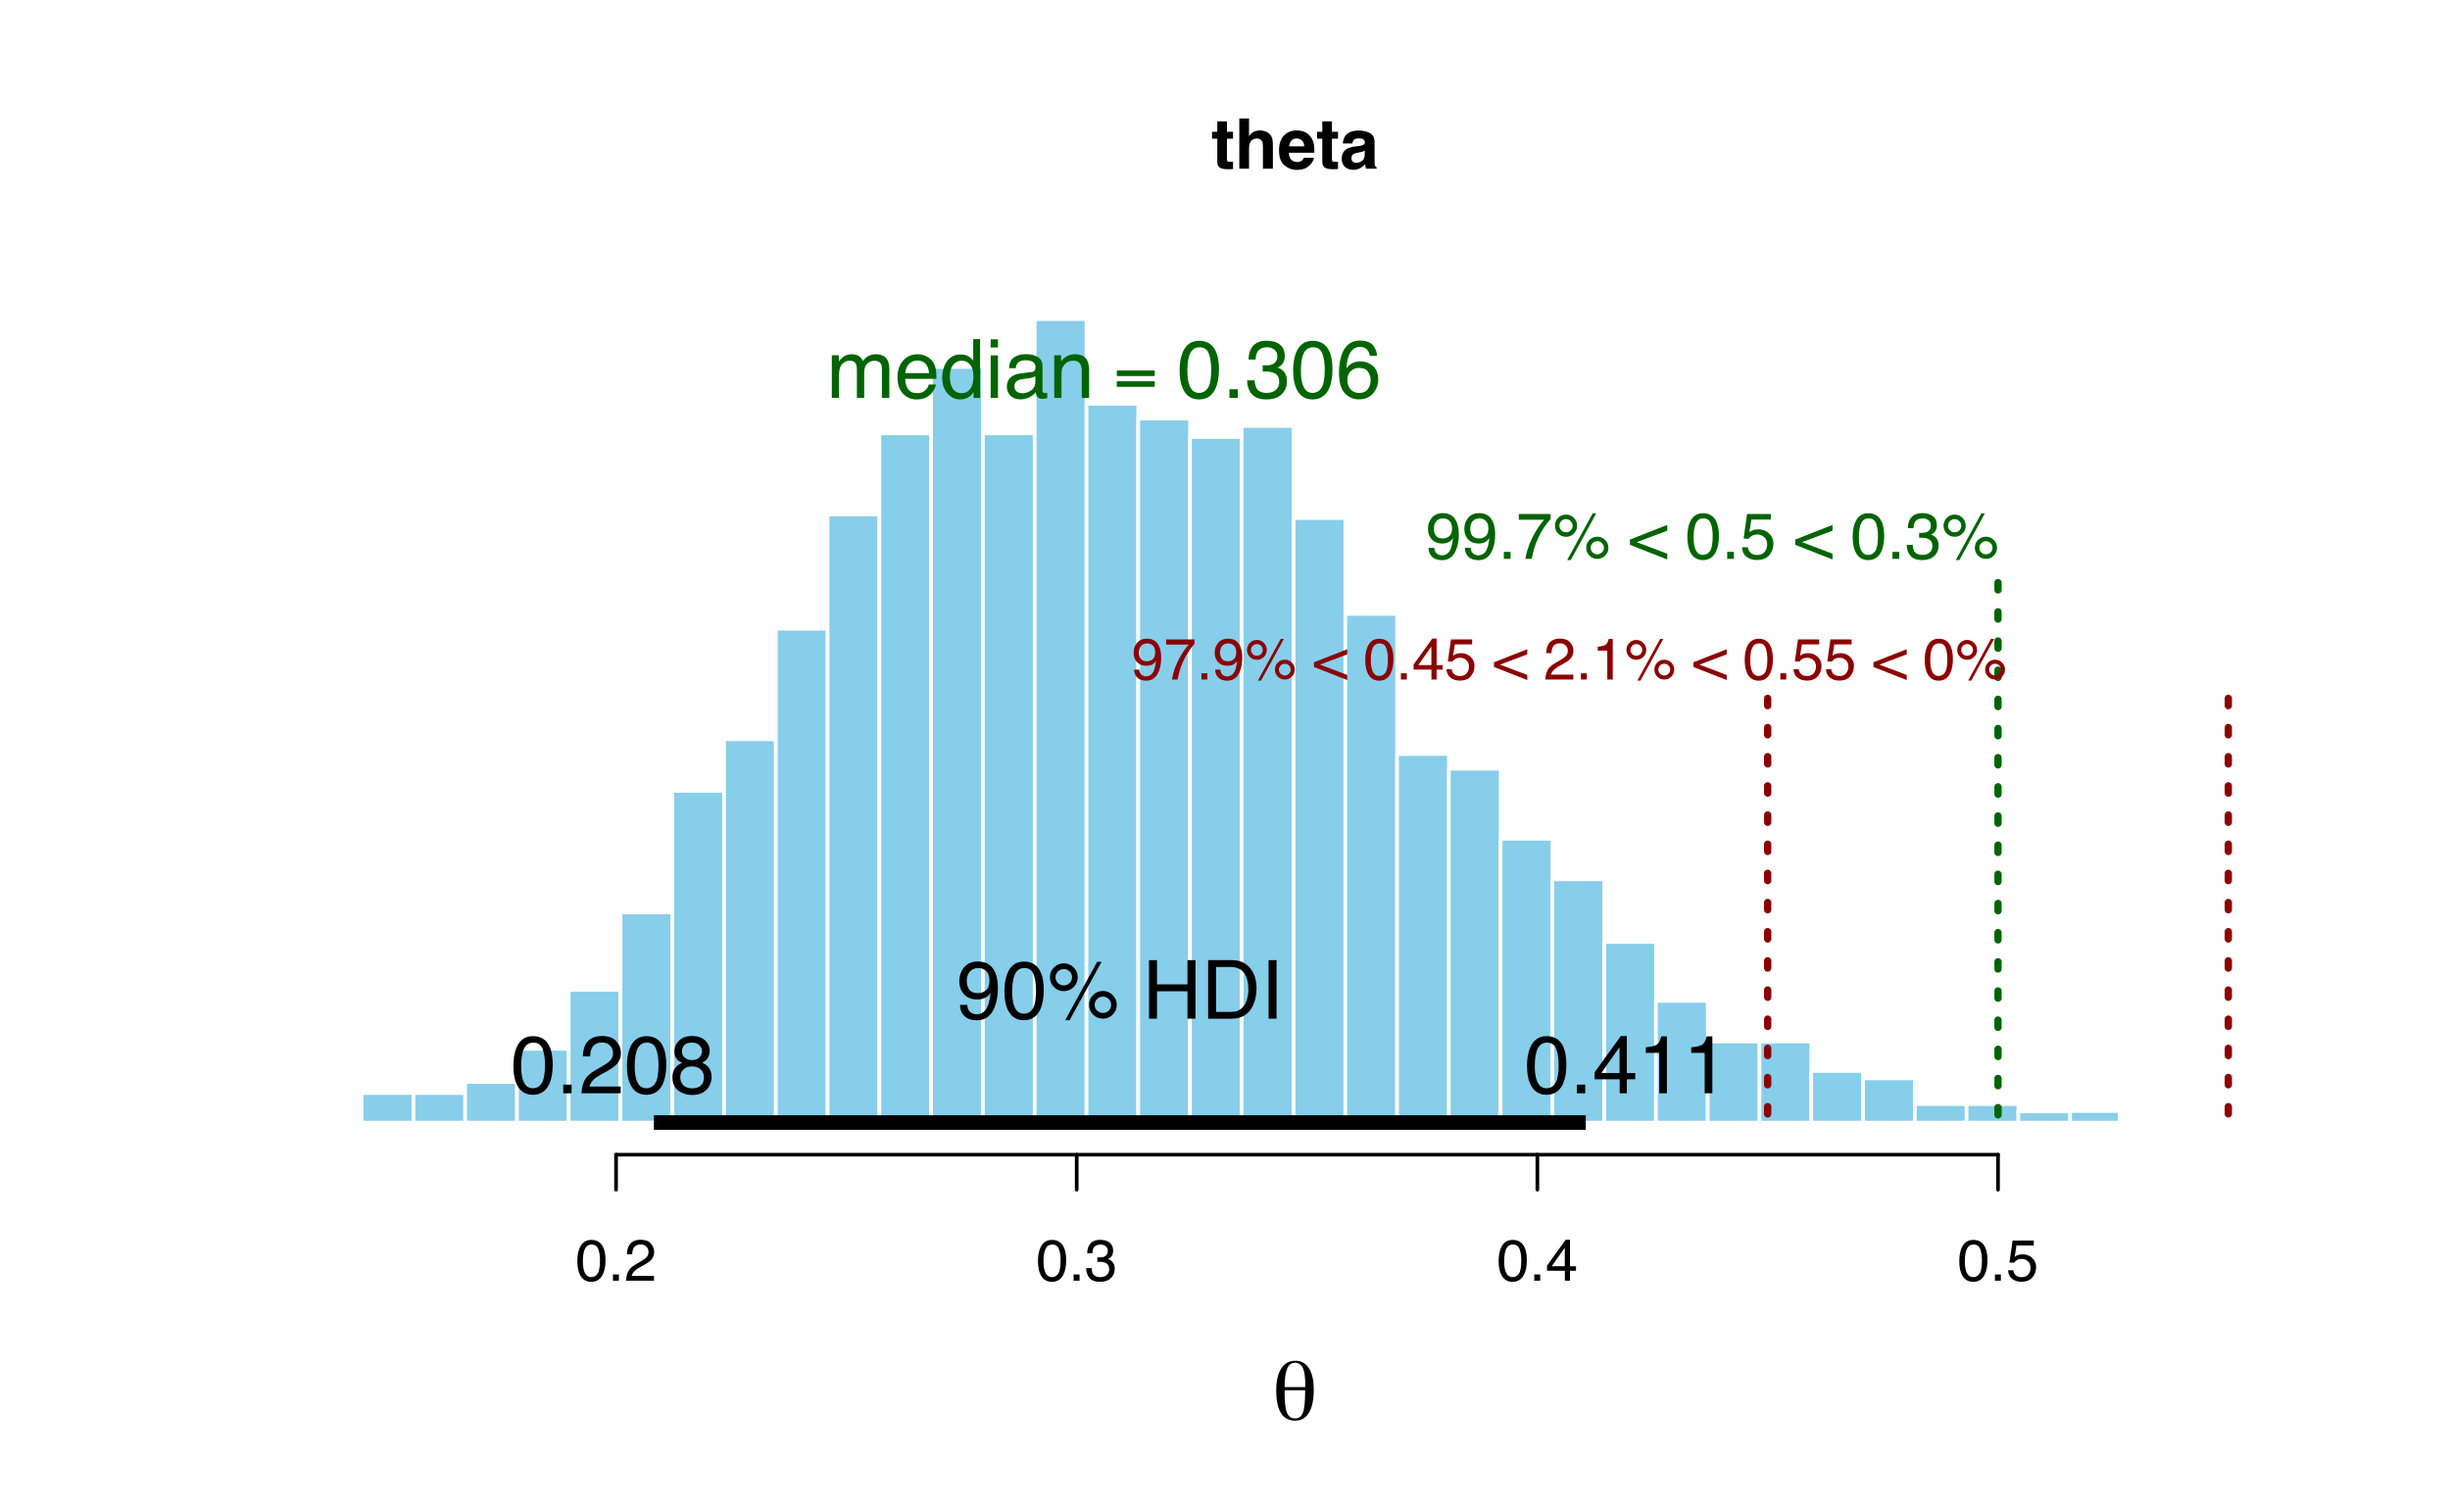 <?xml version="1.0" encoding="UTF-8"?>
<svg xmlns="http://www.w3.org/2000/svg" xmlns:xlink="http://www.w3.org/1999/xlink" width="504pt" height="311pt" viewBox="0 0 504 311" version="1.1">
<defs>
<g>
<symbol overflow="visible" id="glyph0-0">
<path style="stroke:none;" d="M 1.078 0 L 1.078 -10.375 L 9.438 -10.375 L 9.438 0 Z M 8.141 -1.297 L 8.141 -9.078 L 2.375 -9.078 L 2.375 -1.297 Z M 8.141 -1.297 "/>
</symbol>
<symbol overflow="visible" id="glyph0-1">
<path style="stroke:none;" d="M 0.141 -6.172 L 0.141 -7.594 L 1.219 -7.594 L 1.219 -9.734 L 3.203 -9.734 L 3.203 -7.594 L 4.453 -7.594 L 4.453 -6.172 L 3.203 -6.172 L 3.203 -2.125 C 3.203 -1.801 3.238 -1.598 3.312 -1.516 C 3.395 -1.441 3.641 -1.406 4.047 -1.406 C 4.109 -1.406 4.172 -1.406 4.234 -1.406 C 4.305 -1.414 4.379 -1.422 4.453 -1.422 L 4.453 0.078 L 3.5 0.109 C 2.551 0.141 1.898 -0.023 1.547 -0.391 C 1.328 -0.617 1.219 -0.973 1.219 -1.453 L 1.219 -6.172 Z M 0.141 -6.172 "/>
</symbol>
<symbol overflow="visible" id="glyph0-2">
<path style="stroke:none;" d="M 5.156 -7.859 C 5.633 -7.859 6.066 -7.773 6.453 -7.609 C 6.836 -7.453 7.156 -7.203 7.406 -6.859 C 7.613 -6.578 7.738 -6.285 7.781 -5.984 C 7.832 -5.68 7.859 -5.188 7.859 -4.5 L 7.859 0 L 5.812 0 L 5.812 -4.656 C 5.812 -5.07 5.742 -5.406 5.609 -5.656 C 5.422 -6.02 5.07 -6.203 4.562 -6.203 C 4.031 -6.203 3.629 -6.023 3.359 -5.672 C 3.086 -5.316 2.953 -4.812 2.953 -4.156 L 2.953 0 L 0.953 0 L 0.953 -10.328 L 2.953 -10.328 L 2.953 -6.672 C 3.242 -7.117 3.578 -7.426 3.953 -7.594 C 4.336 -7.77 4.738 -7.859 5.156 -7.859 Z M 5.156 -7.859 "/>
</symbol>
<symbol overflow="visible" id="glyph0-3">
<path style="stroke:none;" d="M 3.953 -6.219 C 3.492 -6.219 3.133 -6.07 2.875 -5.781 C 2.625 -5.488 2.469 -5.094 2.406 -4.594 L 5.516 -4.594 C 5.484 -5.125 5.32 -5.523 5.031 -5.797 C 4.738 -6.078 4.379 -6.219 3.953 -6.219 Z M 3.953 -7.875 C 4.598 -7.875 5.176 -7.754 5.688 -7.516 C 6.195 -7.273 6.617 -6.895 6.953 -6.375 C 7.254 -5.926 7.445 -5.398 7.531 -4.797 C 7.582 -4.441 7.602 -3.938 7.594 -3.281 L 2.344 -3.281 C 2.375 -2.508 2.617 -1.969 3.078 -1.656 C 3.348 -1.469 3.68 -1.375 4.078 -1.375 C 4.484 -1.375 4.816 -1.488 5.078 -1.719 C 5.223 -1.844 5.348 -2.02 5.453 -2.25 L 7.5 -2.25 C 7.445 -1.789 7.207 -1.328 6.781 -0.859 C 6.125 -0.117 5.207 0.25 4.031 0.25 C 3.051 0.25 2.188 -0.062 1.438 -0.688 C 0.695 -1.312 0.328 -2.332 0.328 -3.75 C 0.328 -5.082 0.66 -6.102 1.328 -6.812 C 2.004 -7.52 2.879 -7.875 3.953 -7.875 Z M 4.094 -7.875 Z M 4.094 -7.875 "/>
</symbol>
<symbol overflow="visible" id="glyph0-4">
<path style="stroke:none;" d="M 5.156 -3.734 C 5.031 -3.648 4.906 -3.582 4.781 -3.531 C 4.656 -3.477 4.477 -3.43 4.25 -3.391 L 3.797 -3.312 C 3.379 -3.238 3.078 -3.145 2.891 -3.031 C 2.578 -2.852 2.422 -2.57 2.422 -2.188 C 2.422 -1.844 2.516 -1.594 2.703 -1.438 C 2.898 -1.289 3.133 -1.219 3.406 -1.219 C 3.832 -1.219 4.227 -1.344 4.594 -1.594 C 4.957 -1.852 5.145 -2.316 5.156 -2.984 Z M 3.953 -4.656 C 4.316 -4.707 4.578 -4.77 4.734 -4.844 C 5.023 -4.957 5.172 -5.145 5.172 -5.406 C 5.172 -5.719 5.062 -5.93 4.844 -6.047 C 4.625 -6.172 4.305 -6.234 3.891 -6.234 C 3.41 -6.234 3.07 -6.117 2.875 -5.891 C 2.738 -5.711 2.645 -5.477 2.594 -5.188 L 0.656 -5.188 C 0.695 -5.852 0.883 -6.406 1.219 -6.844 C 1.75 -7.508 2.66 -7.844 3.953 -7.844 C 4.797 -7.844 5.539 -7.676 6.188 -7.344 C 6.844 -7.008 7.172 -6.383 7.172 -5.469 L 7.172 -1.953 C 7.172 -1.703 7.176 -1.406 7.188 -1.062 C 7.195 -0.801 7.234 -0.625 7.297 -0.531 C 7.367 -0.438 7.469 -0.359 7.594 -0.297 L 7.594 0 L 5.422 0 C 5.359 -0.156 5.312 -0.301 5.281 -0.438 C 5.258 -0.57 5.242 -0.727 5.234 -0.906 C 4.953 -0.602 4.633 -0.348 4.281 -0.141 C 3.844 0.109 3.352 0.234 2.812 0.234 C 2.113 0.234 1.539 0.035 1.094 -0.359 C 0.645 -0.754 0.422 -1.316 0.422 -2.047 C 0.422 -2.984 0.781 -3.664 1.5 -4.094 C 1.906 -4.32 2.492 -4.484 3.266 -4.578 Z M 4.047 -7.875 Z M 4.047 -7.875 "/>
</symbol>
<symbol overflow="visible" id="glyph1-0">
<path style="stroke:none;" d="M 0.891 3.188 L 0.891 -12.688 L 9.891 -12.688 L 9.891 3.188 Z M 1.906 2.188 L 8.891 2.188 L 8.891 -11.688 L 1.906 -11.688 Z M 1.906 2.188 "/>
</symbol>
<symbol overflow="visible" id="glyph1-1">
<path style="stroke:none;" d="M 2.547 -6.047 L 2.547 -5.641 C 2.547 -3.641 2.707 -2.238 3.031 -1.438 C 3.352 -0.633 3.898 -0.234 4.672 -0.234 C 5.461 -0.234 6.008 -0.625 6.312 -1.406 C 6.625 -2.188 6.781 -3.734 6.781 -6.047 Z M 6.781 -6.688 C 6.781 -6.758 6.781 -6.867 6.781 -7.016 C 6.789 -7.16 6.797 -7.266 6.797 -7.328 C 6.797 -8.836 6.629 -9.941 6.297 -10.641 C 5.961 -11.336 5.438 -11.688 4.719 -11.688 C 3.969 -11.688 3.422 -11.289 3.078 -10.5 C 2.734 -9.719 2.555 -8.445 2.547 -6.688 Z M 4.719 -12.109 C 5.945 -12.109 6.891 -11.598 7.547 -10.578 C 8.211 -9.555 8.547 -8.086 8.547 -6.172 C 8.547 -4.109 8.219 -2.523 7.562 -1.422 C 6.906 -0.328 5.961 0.219 4.734 0.219 C 3.43 0.219 2.453 -0.301 1.797 -1.344 C 1.148 -2.395 0.828 -3.957 0.828 -6.031 C 0.828 -7.945 1.172 -9.438 1.859 -10.5 C 2.547 -11.57 3.5 -12.109 4.719 -12.109 Z M 4.719 -12.109 "/>
</symbol>
<symbol overflow="visible" id="glyph2-0">
<path style="stroke:none;" d="M 0.391 0 L 0.391 -8.609 L 7.219 -8.609 L 7.219 0 Z M 6.141 -1.078 L 6.141 -7.531 L 1.469 -7.531 L 1.469 -1.078 Z M 6.141 -1.078 "/>
</symbol>
<symbol overflow="visible" id="glyph2-1">
<path style="stroke:none;" d="M 3.25 -8.391 C 4.332 -8.391 5.117 -7.941 5.609 -7.047 C 5.984 -6.359 6.172 -5.41 6.172 -4.203 C 6.172 -3.066 6 -2.125 5.656 -1.375 C 5.164 -0.301 4.359 0.234 3.234 0.234 C 2.234 0.234 1.484 -0.203 0.984 -1.078 C 0.578 -1.816 0.375 -2.801 0.375 -4.031 C 0.375 -4.977 0.5 -5.797 0.75 -6.484 C 1.207 -7.754 2.039 -8.391 3.25 -8.391 Z M 3.234 -0.734 C 3.785 -0.734 4.223 -0.973 4.547 -1.453 C 4.867 -1.941 5.031 -2.848 5.031 -4.172 C 5.031 -5.117 4.91 -5.898 4.672 -6.516 C 4.441 -7.129 3.988 -7.438 3.312 -7.438 C 2.688 -7.438 2.227 -7.145 1.938 -6.562 C 1.656 -5.977 1.516 -5.117 1.516 -3.984 C 1.516 -3.129 1.609 -2.441 1.797 -1.922 C 2.078 -1.129 2.555 -0.734 3.234 -0.734 Z M 3.234 -0.734 "/>
</symbol>
<symbol overflow="visible" id="glyph2-2">
<path style="stroke:none;" d="M 1.031 -1.281 L 2.25 -1.281 L 2.25 0 L 1.031 0 Z M 1.031 -1.281 "/>
</symbol>
<symbol overflow="visible" id="glyph2-3">
<path style="stroke:none;" d="M 0.375 0 C 0.414 -0.719 0.566 -1.344 0.828 -1.875 C 1.086 -2.414 1.594 -2.906 2.344 -3.344 L 3.469 -4 C 3.969 -4.289 4.32 -4.539 4.531 -4.75 C 4.852 -5.07 5.016 -5.441 5.016 -5.859 C 5.016 -6.348 4.863 -6.734 4.562 -7.016 C 4.27 -7.305 3.883 -7.453 3.406 -7.453 C 2.676 -7.453 2.176 -7.18 1.906 -6.641 C 1.75 -6.336 1.664 -5.93 1.656 -5.422 L 0.578 -5.422 C 0.586 -6.148 0.723 -6.742 0.984 -7.203 C 1.441 -8.016 2.25 -8.422 3.406 -8.422 C 4.363 -8.422 5.062 -8.16 5.5 -7.641 C 5.945 -7.117 6.172 -6.539 6.172 -5.906 C 6.172 -5.238 5.938 -4.664 5.469 -4.188 C 5.195 -3.906 4.707 -3.566 4 -3.172 L 3.188 -2.734 C 2.812 -2.523 2.516 -2.32 2.297 -2.125 C 1.898 -1.789 1.648 -1.414 1.547 -1 L 6.141 -1 L 6.141 0 Z M 0.375 0 "/>
</symbol>
<symbol overflow="visible" id="glyph2-4">
<path style="stroke:none;" d="M 3.125 0.234 C 2.125 0.234 1.398 -0.035 0.953 -0.578 C 0.504 -1.129 0.281 -1.797 0.281 -2.578 L 1.391 -2.578 C 1.43 -2.035 1.531 -1.641 1.688 -1.391 C 1.969 -0.953 2.461 -0.734 3.172 -0.734 C 3.734 -0.734 4.18 -0.879 4.516 -1.172 C 4.848 -1.473 5.016 -1.859 5.016 -2.328 C 5.016 -2.898 4.836 -3.301 4.484 -3.531 C 4.129 -3.77 3.641 -3.891 3.016 -3.891 C 2.941 -3.891 2.867 -3.883 2.797 -3.875 C 2.723 -3.875 2.648 -3.875 2.578 -3.875 L 2.578 -4.812 C 2.691 -4.789 2.785 -4.781 2.859 -4.781 C 2.93 -4.781 3.008 -4.781 3.094 -4.781 C 3.488 -4.781 3.812 -4.844 4.062 -4.969 C 4.508 -5.188 4.734 -5.578 4.734 -6.141 C 4.734 -6.555 4.582 -6.875 4.281 -7.094 C 3.988 -7.32 3.645 -7.438 3.25 -7.438 C 2.551 -7.438 2.066 -7.203 1.797 -6.734 C 1.648 -6.484 1.566 -6.117 1.547 -5.641 L 0.5 -5.641 C 0.5 -6.266 0.625 -6.797 0.875 -7.234 C 1.301 -8.016 2.055 -8.406 3.141 -8.406 C 3.992 -8.406 4.656 -8.211 5.125 -7.828 C 5.594 -7.453 5.828 -6.898 5.828 -6.172 C 5.828 -5.66 5.691 -5.242 5.422 -4.922 C 5.242 -4.723 5.02 -4.566 4.75 -4.453 C 5.188 -4.328 5.531 -4.094 5.781 -3.75 C 6.031 -3.406 6.156 -2.984 6.156 -2.484 C 6.156 -1.68 5.891 -1.023 5.359 -0.516 C 4.836 -0.016 4.094 0.234 3.125 0.234 Z M 3.125 0.234 "/>
</symbol>
<symbol overflow="visible" id="glyph2-5">
<path style="stroke:none;" d="M 3.969 -2.969 L 3.969 -6.781 L 1.281 -2.969 Z M 3.984 0 L 3.984 -2.047 L 0.312 -2.047 L 0.312 -3.078 L 4.156 -8.422 L 5.047 -8.422 L 5.047 -2.969 L 6.281 -2.969 L 6.281 -2.047 L 5.047 -2.047 L 5.047 0 Z M 3.984 0 "/>
</symbol>
<symbol overflow="visible" id="glyph2-6">
<path style="stroke:none;" d="M 1.484 -2.141 C 1.555 -1.535 1.836 -1.117 2.328 -0.891 C 2.578 -0.773 2.863 -0.719 3.188 -0.719 C 3.812 -0.719 4.273 -0.914 4.578 -1.312 C 4.879 -1.707 5.031 -2.148 5.031 -2.641 C 5.031 -3.223 4.848 -3.676 4.484 -4 C 4.129 -4.32 3.703 -4.484 3.203 -4.484 C 2.836 -4.484 2.523 -4.41 2.266 -4.266 C 2.004 -4.129 1.785 -3.938 1.609 -3.688 L 0.688 -3.734 L 1.328 -8.25 L 5.688 -8.25 L 5.688 -7.234 L 2.125 -7.234 L 1.766 -4.906 C 1.961 -5.051 2.148 -5.16 2.328 -5.234 C 2.641 -5.359 3 -5.422 3.406 -5.422 C 4.176 -5.422 4.828 -5.172 5.359 -4.672 C 5.898 -4.18 6.172 -3.555 6.172 -2.797 C 6.172 -2.004 5.922 -1.301 5.422 -0.688 C 4.93 -0.082 4.148 0.219 3.078 0.219 C 2.398 0.219 1.797 0.023 1.266 -0.359 C 0.742 -0.742 0.453 -1.336 0.391 -2.141 Z M 1.484 -2.141 "/>
</symbol>
<symbol overflow="visible" id="glyph2-7">
<path style="stroke:none;" d="M 1.594 -2.031 C 1.625 -1.445 1.848 -1.047 2.266 -0.828 C 2.484 -0.703 2.727 -0.641 3 -0.641 C 3.5 -0.641 3.926 -0.848 4.281 -1.266 C 4.633 -1.691 4.891 -2.547 5.047 -3.828 C 4.805 -3.461 4.516 -3.203 4.172 -3.047 C 3.828 -2.898 3.453 -2.828 3.047 -2.828 C 2.242 -2.828 1.602 -3.078 1.125 -3.578 C 0.656 -4.086 0.422 -4.738 0.422 -5.531 C 0.422 -6.289 0.656 -6.957 1.125 -7.531 C 1.594 -8.113 2.281 -8.406 3.188 -8.406 C 4.406 -8.406 5.25 -7.852 5.719 -6.75 C 5.969 -6.145 6.094 -5.391 6.094 -4.484 C 6.094 -3.453 5.941 -2.539 5.641 -1.75 C 5.129 -0.426 4.258 0.234 3.031 0.234 C 2.219 0.234 1.598 0.02 1.172 -0.406 C 0.742 -0.844 0.531 -1.383 0.531 -2.031 Z M 3.188 -3.75 C 3.613 -3.75 4 -3.883 4.344 -4.156 C 4.688 -4.438 4.859 -4.922 4.859 -5.609 C 4.859 -6.223 4.703 -6.68 4.391 -6.984 C 4.078 -7.285 3.68 -7.438 3.203 -7.438 C 2.691 -7.438 2.285 -7.266 1.984 -6.922 C 1.68 -6.578 1.531 -6.113 1.531 -5.531 C 1.531 -4.988 1.66 -4.555 1.922 -4.234 C 2.191 -3.91 2.613 -3.75 3.188 -3.75 Z M 3.188 -3.75 "/>
</symbol>
<symbol overflow="visible" id="glyph2-8">
<path style="stroke:none;" d="M 6.281 -8.25 L 6.281 -7.328 C 6.008 -7.066 5.648 -6.613 5.203 -5.969 C 4.754 -5.32 4.359 -4.625 4.016 -3.875 C 3.672 -3.133 3.41 -2.469 3.234 -1.875 C 3.129 -1.488 2.984 -0.863 2.797 0 L 1.641 0 C 1.898 -1.602 2.484 -3.195 3.391 -4.781 C 3.93 -5.707 4.492 -6.508 5.078 -7.188 L 0.438 -7.188 L 0.438 -8.25 Z M 6.281 -8.25 "/>
</symbol>
<symbol overflow="visible" id="glyph2-9">
<path style="stroke:none;" d="M 8.188 -4.078 C 8.75 -4.078 9.227 -3.879 9.625 -3.484 C 10.02 -3.086 10.219 -2.609 10.219 -2.047 C 10.219 -1.484 10.02 -1 9.625 -0.594 C 9.227 -0.195 8.75 0 8.188 0 C 7.613 0 7.129 -0.195 6.734 -0.594 C 6.336 -1 6.141 -1.484 6.141 -2.047 C 6.141 -2.609 6.336 -3.086 6.734 -3.484 C 7.129 -3.879 7.613 -4.078 8.188 -4.078 Z M 7.328 -8.359 L 7.984 -8.359 L 3.281 0.219 L 2.641 0.219 Z M 2.422 -4.891 C 2.766 -4.891 3.051 -5.004 3.281 -5.234 C 3.52 -5.473 3.641 -5.758 3.641 -6.094 C 3.641 -6.426 3.52 -6.707 3.281 -6.938 C 3.051 -7.176 2.766 -7.297 2.422 -7.297 C 2.086 -7.297 1.801 -7.176 1.562 -6.938 C 1.332 -6.707 1.219 -6.426 1.219 -6.094 C 1.219 -5.758 1.332 -5.473 1.562 -5.234 C 1.801 -5.004 2.086 -4.891 2.422 -4.891 Z M 2.422 -8.141 C 2.992 -8.141 3.477 -7.938 3.875 -7.531 C 4.27 -7.133 4.469 -6.656 4.469 -6.094 C 4.469 -5.531 4.27 -5.051 3.875 -4.656 C 3.477 -4.258 2.992 -4.062 2.422 -4.062 C 1.859 -4.062 1.379 -4.258 0.984 -4.656 C 0.586 -5.051 0.391 -5.531 0.391 -6.094 C 0.391 -6.656 0.586 -7.133 0.984 -7.531 C 1.379 -7.938 1.859 -8.141 2.422 -8.141 Z M 8.188 -0.828 C 8.508 -0.828 8.789 -0.945 9.031 -1.188 C 9.27 -1.426 9.391 -1.711 9.391 -2.047 C 9.391 -2.367 9.27 -2.648 9.031 -2.891 C 8.789 -3.129 8.508 -3.25 8.188 -3.25 C 7.844 -3.25 7.551 -3.129 7.312 -2.891 C 7.082 -2.648 6.969 -2.367 6.969 -2.047 C 6.969 -1.711 7.082 -1.426 7.312 -1.188 C 7.551 -0.945 7.844 -0.828 8.188 -0.828 Z M 8.188 -0.828 "/>
</symbol>
<symbol overflow="visible" id="glyph2-10">
<path style="stroke:none;" d=""/>
</symbol>
<symbol overflow="visible" id="glyph2-11">
<path style="stroke:none;" d="M 0.172 -3.547 L 7.016 -6.234 L 7.016 -5.188 L 1.406 -3.062 L 7.016 -0.938 L 7.016 0.109 L 0.172 -2.578 Z M 0.172 -3.547 "/>
</symbol>
<symbol overflow="visible" id="glyph2-12">
<path style="stroke:none;" d="M 1.156 -5.938 L 1.156 -6.75 C 1.914 -6.82 2.441 -6.945 2.734 -7.125 C 3.035 -7.301 3.266 -7.711 3.422 -8.359 L 4.25 -8.359 L 4.25 0 L 3.125 0 L 3.125 -5.938 Z M 1.156 -5.938 "/>
</symbol>
<symbol overflow="visible" id="glyph3-0">
<path style="stroke:none;" d="M 0.547 0 L 0.547 -12.047 L 10.109 -12.047 L 10.109 0 Z M 8.594 -1.516 L 8.594 -10.531 L 2.047 -10.531 L 2.047 -1.516 Z M 8.594 -1.516 "/>
</symbol>
<symbol overflow="visible" id="glyph3-1">
<path style="stroke:none;" d="M 1.078 -8.781 L 2.547 -8.781 L 2.547 -7.531 C 2.891 -7.969 3.207 -8.285 3.5 -8.484 C 3.977 -8.816 4.531 -8.984 5.156 -8.984 C 5.852 -8.984 6.414 -8.812 6.844 -8.469 C 7.082 -8.27 7.301 -7.977 7.5 -7.594 C 7.82 -8.062 8.203 -8.41 8.641 -8.641 C 9.086 -8.867 9.586 -8.984 10.141 -8.984 C 11.328 -8.984 12.133 -8.555 12.562 -7.703 C 12.789 -7.242 12.906 -6.625 12.906 -5.844 L 12.906 0 L 11.375 0 L 11.375 -6.109 C 11.375 -6.691 11.223 -7.094 10.922 -7.312 C 10.629 -7.531 10.273 -7.641 9.859 -7.641 C 9.273 -7.641 8.773 -7.441 8.359 -7.047 C 7.941 -6.66 7.734 -6.016 7.734 -5.109 L 7.734 0 L 6.234 0 L 6.234 -5.734 C 6.234 -6.328 6.16 -6.758 6.016 -7.031 C 5.797 -7.445 5.379 -7.656 4.766 -7.656 C 4.203 -7.656 3.691 -7.438 3.234 -7 C 2.785 -6.57 2.562 -5.789 2.562 -4.656 L 2.562 0 L 1.078 0 Z M 1.078 -8.781 "/>
</symbol>
<symbol overflow="visible" id="glyph3-2">
<path style="stroke:none;" d="M 4.734 -8.984 C 5.359 -8.984 5.961 -8.836 6.547 -8.547 C 7.141 -8.254 7.586 -7.875 7.891 -7.406 C 8.18 -6.957 8.379 -6.441 8.484 -5.859 C 8.566 -5.453 8.609 -4.805 8.609 -3.922 L 2.172 -3.922 C 2.203 -3.023 2.41 -2.305 2.797 -1.766 C 3.191 -1.234 3.805 -0.969 4.641 -0.969 C 5.41 -0.969 6.023 -1.223 6.484 -1.734 C 6.742 -2.023 6.926 -2.363 7.031 -2.75 L 8.484 -2.75 C 8.453 -2.426 8.328 -2.066 8.109 -1.672 C 7.891 -1.273 7.645 -0.953 7.375 -0.703 C 6.926 -0.266 6.375 0.031 5.719 0.188 C 5.363 0.27 4.961 0.312 4.516 0.312 C 3.422 0.312 2.492 -0.082 1.734 -0.875 C 0.973 -1.676 0.594 -2.789 0.594 -4.219 C 0.594 -5.633 0.973 -6.781 1.734 -7.656 C 2.504 -8.539 3.504 -8.984 4.734 -8.984 Z M 7.094 -5.094 C 7.031 -5.727 6.891 -6.238 6.672 -6.625 C 6.266 -7.332 5.594 -7.688 4.656 -7.688 C 3.977 -7.688 3.406 -7.441 2.938 -6.953 C 2.477 -6.461 2.238 -5.844 2.219 -5.094 Z M 4.594 -9 Z M 4.594 -9 "/>
</symbol>
<symbol overflow="visible" id="glyph3-3">
<path style="stroke:none;" d="M 2.016 -4.297 C 2.016 -3.348 2.211 -2.555 2.609 -1.922 C 3.016 -1.285 3.656 -0.969 4.531 -0.969 C 5.219 -0.969 5.781 -1.258 6.219 -1.844 C 6.656 -2.438 6.875 -3.285 6.875 -4.391 C 6.875 -5.492 6.645 -6.312 6.188 -6.844 C 5.738 -7.383 5.18 -7.656 4.516 -7.656 C 3.773 -7.656 3.172 -7.367 2.703 -6.797 C 2.242 -6.234 2.016 -5.398 2.016 -4.297 Z M 4.234 -8.938 C 4.91 -8.938 5.477 -8.797 5.938 -8.516 C 6.195 -8.348 6.492 -8.062 6.828 -7.656 L 6.828 -12.094 L 8.25 -12.094 L 8.25 0 L 6.906 0 L 6.906 -1.219 C 6.562 -0.676 6.156 -0.285 5.688 -0.047 C 5.219 0.191 4.68 0.312 4.078 0.312 C 3.098 0.312 2.25 -0.098 1.531 -0.922 C 0.812 -1.742 0.453 -2.836 0.453 -4.203 C 0.453 -5.484 0.781 -6.594 1.438 -7.531 C 2.094 -8.469 3.023 -8.938 4.234 -8.938 Z M 4.234 -8.938 "/>
</symbol>
<symbol overflow="visible" id="glyph3-4">
<path style="stroke:none;" d="M 1.078 -8.75 L 2.578 -8.75 L 2.578 0 L 1.078 0 Z M 1.078 -12.047 L 2.578 -12.047 L 2.578 -10.375 L 1.078 -10.375 Z M 1.078 -12.047 "/>
</symbol>
<symbol overflow="visible" id="glyph3-5">
<path style="stroke:none;" d="M 2.219 -2.344 C 2.219 -1.914 2.375 -1.578 2.688 -1.328 C 3 -1.078 3.367 -0.953 3.797 -0.953 C 4.305 -0.953 4.805 -1.078 5.297 -1.328 C 6.117 -1.723 6.531 -2.375 6.531 -3.281 L 6.531 -4.469 C 6.352 -4.352 6.117 -4.254 5.828 -4.172 C 5.547 -4.098 5.27 -4.047 5 -4.016 L 4.094 -3.906 C 3.562 -3.832 3.16 -3.719 2.891 -3.562 C 2.441 -3.312 2.219 -2.906 2.219 -2.344 Z M 5.797 -5.328 C 6.129 -5.367 6.352 -5.508 6.469 -5.75 C 6.531 -5.883 6.562 -6.07 6.562 -6.312 C 6.562 -6.812 6.383 -7.176 6.031 -7.406 C 5.676 -7.633 5.164 -7.75 4.5 -7.75 C 3.727 -7.75 3.18 -7.539 2.859 -7.125 C 2.672 -6.895 2.551 -6.555 2.5 -6.109 L 1.125 -6.109 C 1.156 -7.18 1.504 -7.93 2.172 -8.359 C 2.848 -8.785 3.633 -9 4.531 -9 C 5.562 -9 6.398 -8.801 7.047 -8.406 C 7.68 -8.008 8 -7.395 8 -6.562 L 8 -1.516 C 8 -1.359 8.031 -1.234 8.094 -1.141 C 8.156 -1.047 8.289 -1 8.5 -1 C 8.562 -1 8.633 -1.004 8.719 -1.016 C 8.801 -1.023 8.891 -1.035 8.984 -1.047 L 8.984 0.047 C 8.754 0.109 8.578 0.145 8.453 0.156 C 8.336 0.176 8.176 0.188 7.969 0.188 C 7.457 0.188 7.086 0.004 6.859 -0.359 C 6.734 -0.547 6.648 -0.816 6.609 -1.172 C 6.305 -0.773 5.875 -0.43 5.312 -0.141 C 4.75 0.148 4.125 0.297 3.438 0.297 C 2.625 0.297 1.957 0.051 1.438 -0.438 C 0.926 -0.938 0.672 -1.555 0.672 -2.297 C 0.672 -3.117 0.926 -3.754 1.438 -4.203 C 1.945 -4.648 2.613 -4.926 3.438 -5.031 Z M 4.562 -9 Z M 4.562 -9 "/>
</symbol>
<symbol overflow="visible" id="glyph3-6">
<path style="stroke:none;" d="M 1.078 -8.781 L 2.484 -8.781 L 2.484 -7.531 C 2.898 -8.051 3.336 -8.422 3.797 -8.641 C 4.266 -8.867 4.785 -8.984 5.359 -8.984 C 6.598 -8.984 7.438 -8.547 7.875 -7.672 C 8.125 -7.203 8.25 -6.523 8.25 -5.641 L 8.25 0 L 6.734 0 L 6.734 -5.531 C 6.734 -6.07 6.656 -6.504 6.5 -6.828 C 6.238 -7.379 5.766 -7.656 5.078 -7.656 C 4.723 -7.656 4.438 -7.617 4.219 -7.547 C 3.812 -7.422 3.457 -7.18 3.156 -6.828 C 2.906 -6.535 2.742 -6.234 2.672 -5.922 C 2.598 -5.617 2.562 -5.176 2.562 -4.594 L 2.562 0 L 1.078 0 Z M 4.547 -9 Z M 4.547 -9 "/>
</symbol>
<symbol overflow="visible" id="glyph3-7">
<path style="stroke:none;" d="M 4.547 -11.75 C 6.066 -11.75 7.164 -11.117 7.844 -9.859 C 8.363 -8.898 8.625 -7.578 8.625 -5.891 C 8.625 -4.297 8.391 -2.973 7.922 -1.922 C 7.223 -0.43 6.094 0.312 4.531 0.312 C 3.125 0.312 2.078 -0.297 1.391 -1.516 C 0.816 -2.535 0.531 -3.91 0.531 -5.641 C 0.531 -6.973 0.703 -8.117 1.047 -9.078 C 1.691 -10.859 2.859 -11.75 4.547 -11.75 Z M 4.531 -1.031 C 5.289 -1.031 5.895 -1.367 6.344 -2.047 C 6.801 -2.723 7.031 -3.984 7.031 -5.828 C 7.031 -7.16 6.863 -8.258 6.531 -9.125 C 6.207 -9.988 5.578 -10.422 4.641 -10.422 C 3.766 -10.422 3.125 -10.008 2.719 -9.188 C 2.32 -8.375 2.125 -7.172 2.125 -5.578 C 2.125 -4.379 2.254 -3.414 2.516 -2.688 C 2.898 -1.582 3.57 -1.031 4.531 -1.031 Z M 4.531 -1.031 "/>
</symbol>
<symbol overflow="visible" id="glyph3-8">
<path style="stroke:none;" d="M 1.438 -1.781 L 3.156 -1.781 L 3.156 0 L 1.438 0 Z M 1.438 -1.781 "/>
</symbol>
<symbol overflow="visible" id="glyph3-9">
<path style="stroke:none;" d="M 4.359 0.312 C 2.973 0.312 1.969 -0.066 1.344 -0.828 C 0.719 -1.586 0.406 -2.516 0.406 -3.609 L 1.938 -3.609 C 2.008 -2.848 2.156 -2.297 2.375 -1.953 C 2.75 -1.336 3.438 -1.031 4.438 -1.031 C 5.219 -1.031 5.844 -1.234 6.312 -1.641 C 6.781 -2.055 7.016 -2.594 7.016 -3.25 C 7.016 -4.062 6.766 -4.629 6.266 -4.953 C 5.773 -5.273 5.094 -5.438 4.219 -5.438 C 4.113 -5.438 4.008 -5.43 3.906 -5.422 C 3.812 -5.422 3.711 -5.422 3.609 -5.422 L 3.609 -6.719 C 3.766 -6.707 3.895 -6.695 4 -6.688 C 4.102 -6.688 4.211 -6.688 4.328 -6.688 C 4.879 -6.688 5.332 -6.773 5.688 -6.953 C 6.312 -7.254 6.625 -7.801 6.625 -8.594 C 6.625 -9.176 6.414 -9.625 6 -9.938 C 5.582 -10.258 5.098 -10.422 4.547 -10.422 C 3.566 -10.422 2.891 -10.094 2.516 -9.438 C 2.305 -9.07 2.188 -8.555 2.156 -7.891 L 0.703 -7.891 C 0.703 -8.766 0.875 -9.508 1.219 -10.125 C 1.82 -11.219 2.879 -11.766 4.391 -11.766 C 5.586 -11.766 6.516 -11.492 7.172 -10.953 C 7.828 -10.422 8.156 -9.648 8.156 -8.641 C 8.156 -7.922 7.961 -7.336 7.578 -6.891 C 7.336 -6.609 7.023 -6.391 6.641 -6.234 C 7.254 -6.066 7.734 -5.738 8.078 -5.25 C 8.43 -4.77 8.609 -4.18 8.609 -3.484 C 8.609 -2.359 8.238 -1.441 7.5 -0.734 C 6.758 -0.035 5.711 0.312 4.359 0.312 Z M 4.359 0.312 "/>
</symbol>
<symbol overflow="visible" id="glyph3-10">
<path style="stroke:none;" d="M 4.906 -11.797 C 6.219 -11.797 7.133 -11.453 7.656 -10.766 C 8.176 -10.086 8.438 -9.391 8.438 -8.672 L 6.969 -8.672 C 6.883 -9.129 6.742 -9.492 6.547 -9.766 C 6.191 -10.254 5.656 -10.5 4.938 -10.5 C 4.113 -10.5 3.457 -10.113 2.969 -9.344 C 2.477 -8.582 2.207 -7.492 2.156 -6.078 C 2.5 -6.578 2.926 -6.945 3.438 -7.188 C 3.906 -7.406 4.43 -7.516 5.016 -7.516 C 5.992 -7.516 6.848 -7.203 7.578 -6.578 C 8.316 -5.953 8.688 -5.016 8.688 -3.766 C 8.688 -2.703 8.336 -1.758 7.641 -0.938 C 6.953 -0.113 5.961 0.297 4.672 0.297 C 3.578 0.297 2.629 -0.117 1.828 -0.953 C 1.023 -1.785 0.625 -3.188 0.625 -5.156 C 0.625 -6.613 0.805 -7.852 1.172 -8.875 C 1.848 -10.82 3.094 -11.797 4.906 -11.797 Z M 4.812 -1.016 C 5.582 -1.016 6.16 -1.273 6.547 -1.797 C 6.93 -2.316 7.125 -2.93 7.125 -3.641 C 7.125 -4.242 6.953 -4.816 6.609 -5.359 C 6.266 -5.898 5.641 -6.172 4.734 -6.172 C 4.098 -6.172 3.539 -5.957 3.062 -5.531 C 2.582 -5.113 2.344 -4.484 2.344 -3.641 C 2.344 -2.898 2.562 -2.273 3 -1.766 C 3.438 -1.266 4.039 -1.016 4.812 -1.016 Z M 4.812 -1.016 "/>
</symbol>
<symbol overflow="visible" id="glyph3-11">
<path style="stroke:none;" d="M 2.234 -2.844 C 2.273 -2.02 2.586 -1.453 3.172 -1.141 C 3.473 -0.984 3.812 -0.906 4.188 -0.906 C 4.895 -0.906 5.492 -1.195 5.984 -1.781 C 6.484 -2.375 6.836 -3.566 7.047 -5.359 C 6.723 -4.836 6.316 -4.473 5.828 -4.266 C 5.348 -4.055 4.828 -3.953 4.266 -3.953 C 3.141 -3.953 2.242 -4.301 1.578 -5 C 0.922 -5.707 0.594 -6.617 0.594 -7.734 C 0.594 -8.797 0.914 -9.734 1.562 -10.547 C 2.219 -11.359 3.18 -11.766 4.453 -11.766 C 6.16 -11.766 7.344 -10.992 8 -9.453 C 8.352 -8.598 8.531 -7.535 8.531 -6.266 C 8.531 -4.828 8.316 -3.551 7.891 -2.438 C 7.172 -0.594 5.957 0.328 4.25 0.328 C 3.102 0.328 2.227 0.031 1.625 -0.562 C 1.031 -1.164 0.734 -1.926 0.734 -2.844 Z M 4.469 -5.25 C 5.051 -5.25 5.582 -5.441 6.062 -5.828 C 6.551 -6.211 6.797 -6.883 6.797 -7.844 C 6.797 -8.707 6.578 -9.352 6.141 -9.781 C 5.711 -10.207 5.16 -10.422 4.484 -10.422 C 3.766 -10.422 3.191 -10.176 2.766 -9.688 C 2.336 -9.207 2.125 -8.562 2.125 -7.75 C 2.125 -6.988 2.312 -6.379 2.688 -5.922 C 3.062 -5.473 3.656 -5.25 4.469 -5.25 Z M 4.469 -5.25 "/>
</symbol>
<symbol overflow="visible" id="glyph3-12">
<path style="stroke:none;" d="M 11.453 -5.703 C 12.234 -5.703 12.898 -5.422 13.453 -4.859 C 14.016 -4.305 14.297 -3.641 14.297 -2.859 C 14.297 -2.066 14.016 -1.391 13.453 -0.828 C 12.898 -0.273 12.234 0 11.453 0 C 10.66 0 9.984 -0.273 9.422 -0.828 C 8.867 -1.391 8.594 -2.066 8.594 -2.859 C 8.594 -3.641 8.867 -4.305 9.422 -4.859 C 9.984 -5.422 10.66 -5.703 11.453 -5.703 Z M 10.266 -11.703 L 11.172 -11.703 L 4.594 0.312 L 3.688 0.312 Z M 3.391 -6.844 C 3.859 -6.844 4.258 -7.004 4.594 -7.328 C 4.926 -7.66 5.094 -8.062 5.094 -8.531 C 5.094 -9 4.926 -9.395 4.594 -9.719 C 4.258 -10.051 3.859 -10.219 3.391 -10.219 C 2.93 -10.219 2.535 -10.051 2.203 -9.719 C 1.867 -9.395 1.703 -9 1.703 -8.531 C 1.703 -8.062 1.867 -7.66 2.203 -7.328 C 2.535 -7.004 2.93 -6.844 3.391 -6.844 Z M 3.391 -11.391 C 4.18 -11.391 4.859 -11.109 5.422 -10.547 C 5.984 -9.984 6.266 -9.312 6.266 -8.531 C 6.266 -7.738 5.984 -7.062 5.422 -6.5 C 4.859 -5.945 4.18 -5.672 3.391 -5.672 C 2.609 -5.672 1.938 -5.945 1.375 -6.5 C 0.82 -7.062 0.547 -7.738 0.547 -8.531 C 0.547 -9.312 0.82 -9.984 1.375 -10.547 C 1.938 -11.109 2.609 -11.391 3.391 -11.391 Z M 11.453 -1.172 C 11.91 -1.172 12.305 -1.332 12.641 -1.656 C 12.973 -1.988 13.141 -2.391 13.141 -2.859 C 13.141 -3.316 12.973 -3.711 12.641 -4.047 C 12.305 -4.379 11.91 -4.547 11.453 -4.547 C 10.984 -4.547 10.582 -4.379 10.25 -4.047 C 9.914 -3.711 9.75 -3.316 9.75 -2.859 C 9.75 -2.391 9.914 -1.988 10.25 -1.656 C 10.582 -1.332 10.984 -1.172 11.453 -1.172 Z M 11.453 -1.172 "/>
</symbol>
<symbol overflow="visible" id="glyph3-13">
<path style="stroke:none;" d=""/>
</symbol>
<symbol overflow="visible" id="glyph3-14">
<path style="stroke:none;" d="M 1.328 -12.047 L 2.969 -12.047 L 2.969 -7.062 L 9.234 -7.062 L 9.234 -12.047 L 10.891 -12.047 L 10.891 0 L 9.234 0 L 9.234 -5.641 L 2.969 -5.641 L 2.969 0 L 1.328 0 Z M 1.328 -12.047 "/>
</symbol>
<symbol overflow="visible" id="glyph3-15">
<path style="stroke:none;" d="M 5.906 -1.391 C 6.457 -1.391 6.91 -1.445 7.266 -1.562 C 7.898 -1.781 8.422 -2.191 8.828 -2.797 C 9.148 -3.285 9.379 -3.91 9.516 -4.672 C 9.598 -5.117 9.641 -5.539 9.641 -5.938 C 9.641 -7.426 9.344 -8.582 8.75 -9.406 C 8.156 -10.227 7.203 -10.641 5.891 -10.641 L 3 -10.641 L 3 -1.391 Z M 1.359 -12.047 L 6.234 -12.047 C 7.891 -12.047 9.176 -11.457 10.094 -10.281 C 10.906 -9.219 11.312 -7.859 11.312 -6.203 C 11.312 -4.93 11.07 -3.773 10.594 -2.734 C 9.738 -0.91 8.281 0 6.219 0 L 1.359 0 Z M 1.359 -12.047 "/>
</symbol>
<symbol overflow="visible" id="glyph3-16">
<path style="stroke:none;" d="M 1.656 -12.047 L 3.297 -12.047 L 3.297 0 L 1.656 0 Z M 1.656 -12.047 "/>
</symbol>
<symbol overflow="visible" id="glyph3-17">
<path style="stroke:none;" d="M 0.531 0 C 0.582 -1.008 0.789 -1.891 1.156 -2.641 C 1.52 -3.391 2.227 -4.07 3.281 -4.688 L 4.859 -5.594 C 5.555 -6 6.051 -6.348 6.344 -6.641 C 6.789 -7.098 7.016 -7.617 7.016 -8.203 C 7.016 -8.891 6.805 -9.43 6.391 -9.828 C 5.984 -10.234 5.438 -10.438 4.75 -10.438 C 3.738 -10.438 3.039 -10.051 2.656 -9.281 C 2.445 -8.875 2.332 -8.305 2.312 -7.578 L 0.812 -7.578 C 0.832 -8.598 1.02 -9.43 1.375 -10.078 C 2.02 -11.211 3.148 -11.781 4.766 -11.781 C 6.109 -11.781 7.086 -11.414 7.703 -10.688 C 8.328 -9.969 8.641 -9.16 8.641 -8.266 C 8.641 -7.328 8.312 -6.523 7.656 -5.859 C 7.27 -5.473 6.582 -5 5.594 -4.438 L 4.469 -3.828 C 3.938 -3.523 3.516 -3.242 3.203 -2.984 C 2.66 -2.504 2.316 -1.973 2.172 -1.391 L 8.594 -1.391 L 8.594 0 Z M 0.531 0 "/>
</symbol>
<symbol overflow="visible" id="glyph3-18">
<path style="stroke:none;" d="M 4.562 -6.828 C 5.219 -6.828 5.727 -7.008 6.094 -7.375 C 6.457 -7.738 6.641 -8.172 6.641 -8.672 C 6.641 -9.109 6.461 -9.508 6.109 -9.875 C 5.766 -10.238 5.234 -10.422 4.516 -10.422 C 3.805 -10.422 3.289 -10.238 2.969 -9.875 C 2.656 -9.508 2.5 -9.082 2.5 -8.594 C 2.5 -8.039 2.703 -7.609 3.109 -7.297 C 3.523 -6.984 4.008 -6.828 4.562 -6.828 Z M 4.656 -1.016 C 5.344 -1.016 5.91 -1.195 6.359 -1.562 C 6.805 -1.926 7.031 -2.477 7.031 -3.219 C 7.031 -3.977 6.797 -4.551 6.328 -4.938 C 5.867 -5.332 5.273 -5.531 4.547 -5.531 C 3.848 -5.531 3.273 -5.328 2.828 -4.922 C 2.379 -4.523 2.156 -3.973 2.156 -3.266 C 2.156 -2.648 2.359 -2.117 2.766 -1.672 C 3.172 -1.234 3.801 -1.016 4.656 -1.016 Z M 2.562 -6.266 C 2.145 -6.43 1.82 -6.633 1.594 -6.875 C 1.164 -7.312 0.953 -7.879 0.953 -8.578 C 0.953 -9.453 1.27 -10.203 1.906 -10.828 C 2.539 -11.461 3.438 -11.781 4.594 -11.781 C 5.727 -11.781 6.613 -11.484 7.25 -10.891 C 7.883 -10.297 8.203 -9.602 8.203 -8.812 C 8.203 -8.07 8.02 -7.477 7.656 -7.031 C 7.445 -6.77 7.125 -6.52 6.688 -6.281 C 7.176 -6.051 7.555 -5.789 7.828 -5.5 C 8.348 -4.957 8.609 -4.25 8.609 -3.375 C 8.609 -2.344 8.258 -1.461 7.562 -0.734 C 6.875 -0.016 5.895 0.344 4.625 0.344 C 3.477 0.344 2.508 0.031 1.719 -0.594 C 0.938 -1.219 0.547 -2.117 0.547 -3.297 C 0.547 -3.992 0.711 -4.594 1.047 -5.094 C 1.391 -5.602 1.895 -5.992 2.562 -6.266 Z M 2.562 -6.266 "/>
</symbol>
<symbol overflow="visible" id="glyph3-19">
<path style="stroke:none;" d="M 5.547 -4.156 L 5.547 -9.484 L 1.781 -4.156 Z M 5.578 0 L 5.578 -2.875 L 0.422 -2.875 L 0.422 -4.312 L 5.812 -11.781 L 7.047 -11.781 L 7.047 -4.156 L 8.781 -4.156 L 8.781 -2.875 L 7.047 -2.875 L 7.047 0 Z M 5.578 0 "/>
</symbol>
<symbol overflow="visible" id="glyph3-20">
<path style="stroke:none;" d="M 1.609 -8.312 L 1.609 -9.453 C 2.672 -9.555 3.41 -9.727 3.828 -9.969 C 4.254 -10.207 4.57 -10.785 4.781 -11.703 L 5.953 -11.703 L 5.953 0 L 4.375 0 L 4.375 -8.312 Z M 1.609 -8.312 "/>
</symbol>
<symbol overflow="visible" id="glyph4-0">
<path style="stroke:none;" d="M 0.844 2.969 L 0.844 -11.844 L 9.234 -11.844 L 9.234 2.969 Z M 1.781 2.031 L 8.297 2.031 L 8.297 -10.906 L 1.781 -10.906 Z M 1.781 2.031 "/>
</symbol>
<symbol overflow="visible" id="glyph4-1">
<path style="stroke:none;" d="M 8.516 -2.281 L 0.719 -2.281 L 0.719 -3.422 L 8.516 -3.422 Z M 8.516 -4.5 L 0.719 -4.5 L 0.719 -5.641 L 8.516 -5.641 Z M 8.516 -4.5 "/>
</symbol>
<symbol overflow="visible" id="glyph5-0">
<path style="stroke:none;" d="M 0.438 0 L 0.438 -9.641 L 8.078 -9.641 L 8.078 0 Z M 6.875 -1.203 L 6.875 -8.438 L 1.641 -8.438 L 1.641 -1.203 Z M 6.875 -1.203 "/>
</symbol>
<symbol overflow="visible" id="glyph5-1">
<path style="stroke:none;" d="M 1.781 -2.266 C 1.82 -1.617 2.078 -1.172 2.547 -0.922 C 2.785 -0.785 3.055 -0.719 3.359 -0.719 C 3.922 -0.719 4.398 -0.953 4.797 -1.422 C 5.191 -1.891 5.473 -2.848 5.641 -4.297 C 5.379 -3.879 5.055 -3.582 4.672 -3.406 C 4.285 -3.238 3.867 -3.156 3.422 -3.156 C 2.516 -3.156 1.797 -3.438 1.266 -4 C 0.742 -4.57 0.484 -5.301 0.484 -6.188 C 0.484 -7.039 0.742 -7.789 1.266 -8.438 C 1.785 -9.082 2.551 -9.406 3.562 -9.406 C 4.926 -9.406 5.867 -8.789 6.391 -7.562 C 6.68 -6.883 6.828 -6.035 6.828 -5.016 C 6.828 -3.859 6.656 -2.836 6.312 -1.953 C 5.738 -0.473 4.77 0.266 3.406 0.266 C 2.477 0.266 1.773 0.023 1.297 -0.453 C 0.828 -0.941 0.594 -1.547 0.594 -2.266 Z M 3.578 -4.203 C 4.047 -4.203 4.473 -4.352 4.859 -4.656 C 5.242 -4.969 5.438 -5.508 5.438 -6.281 C 5.438 -6.969 5.258 -7.477 4.906 -7.812 C 4.562 -8.156 4.125 -8.328 3.594 -8.328 C 3.008 -8.328 2.547 -8.133 2.203 -7.75 C 1.867 -7.363 1.703 -6.848 1.703 -6.203 C 1.703 -5.586 1.848 -5.098 2.141 -4.734 C 2.441 -4.379 2.922 -4.203 3.578 -4.203 Z M 3.578 -4.203 "/>
</symbol>
<symbol overflow="visible" id="glyph5-2">
<path style="stroke:none;" d="M 1.141 -1.438 L 2.516 -1.438 L 2.516 0 L 1.141 0 Z M 1.141 -1.438 "/>
</symbol>
<symbol overflow="visible" id="glyph5-3">
<path style="stroke:none;" d="M 7.031 -9.234 L 7.031 -8.203 C 6.727 -7.91 6.328 -7.398 5.828 -6.672 C 5.328 -5.953 4.883 -5.172 4.5 -4.328 C 4.113 -3.516 3.82 -2.77 3.625 -2.094 C 3.5 -1.656 3.336 -0.957 3.141 0 L 1.828 0 C 2.129 -1.789 2.785 -3.578 3.797 -5.359 C 4.398 -6.398 5.031 -7.297 5.688 -8.047 L 0.484 -8.047 L 0.484 -9.234 Z M 7.031 -9.234 "/>
</symbol>
<symbol overflow="visible" id="glyph5-4">
<path style="stroke:none;" d="M 9.156 -4.562 C 9.789 -4.562 10.328 -4.336 10.766 -3.891 C 11.211 -3.453 11.438 -2.914 11.438 -2.281 C 11.438 -1.656 11.211 -1.117 10.766 -0.672 C 10.328 -0.223 9.789 0 9.156 0 C 8.52 0 7.977 -0.223 7.531 -0.672 C 7.094 -1.117 6.875 -1.656 6.875 -2.281 C 6.875 -2.914 7.094 -3.453 7.531 -3.891 C 7.977 -4.336 8.52 -4.562 9.156 -4.562 Z M 8.203 -9.359 L 8.938 -9.359 L 3.688 0.25 L 2.953 0.25 Z M 2.719 -5.469 C 3.094 -5.469 3.41 -5.598 3.672 -5.859 C 3.941 -6.129 4.078 -6.453 4.078 -6.828 C 4.078 -7.191 3.941 -7.504 3.672 -7.766 C 3.41 -8.035 3.094 -8.172 2.719 -8.172 C 2.344 -8.172 2.02 -8.039 1.75 -7.781 C 1.488 -7.52 1.359 -7.203 1.359 -6.828 C 1.359 -6.453 1.488 -6.129 1.75 -5.859 C 2.02 -5.598 2.344 -5.469 2.719 -5.469 Z M 2.719 -9.109 C 3.352 -9.109 3.891 -8.883 4.328 -8.438 C 4.773 -7.988 5 -7.453 5 -6.828 C 5 -6.191 4.773 -5.648 4.328 -5.203 C 3.891 -4.766 3.352 -4.547 2.719 -4.547 C 2.082 -4.547 1.539 -4.766 1.094 -5.203 C 0.656 -5.648 0.438 -6.191 0.438 -6.828 C 0.438 -7.453 0.656 -7.988 1.094 -8.438 C 1.539 -8.883 2.082 -9.109 2.719 -9.109 Z M 9.156 -0.938 C 9.531 -0.938 9.848 -1.066 10.109 -1.328 C 10.379 -1.586 10.516 -1.906 10.516 -2.281 C 10.516 -2.656 10.379 -2.973 10.109 -3.234 C 9.848 -3.504 9.531 -3.641 9.156 -3.641 C 8.781 -3.641 8.457 -3.504 8.188 -3.234 C 7.926 -2.973 7.797 -2.656 7.797 -2.281 C 7.797 -1.906 7.926 -1.586 8.188 -1.328 C 8.457 -1.066 8.781 -0.938 9.156 -0.938 Z M 9.156 -0.938 "/>
</symbol>
<symbol overflow="visible" id="glyph5-5">
<path style="stroke:none;" d=""/>
</symbol>
<symbol overflow="visible" id="glyph5-6">
<path style="stroke:none;" d="M 0.188 -3.969 L 7.859 -6.984 L 7.859 -5.797 L 1.578 -3.438 L 7.859 -1.062 L 7.859 0.125 L 0.188 -2.891 Z M 0.188 -3.969 "/>
</symbol>
<symbol overflow="visible" id="glyph5-7">
<path style="stroke:none;" d="M 3.641 -9.391 C 4.848 -9.391 5.723 -8.891 6.266 -7.891 C 6.691 -7.117 6.906 -6.062 6.906 -4.719 C 6.906 -3.438 6.711 -2.379 6.328 -1.547 C 5.773 -0.348 4.875 0.25 3.625 0.25 C 2.5 0.25 1.66 -0.238 1.109 -1.219 C 0.648 -2.031 0.422 -3.125 0.422 -4.5 C 0.422 -5.57 0.555 -6.488 0.828 -7.25 C 1.348 -8.676 2.285 -9.391 3.641 -9.391 Z M 3.625 -0.812 C 4.238 -0.812 4.723 -1.082 5.078 -1.625 C 5.441 -2.176 5.625 -3.191 5.625 -4.672 C 5.625 -5.734 5.492 -6.609 5.234 -7.297 C 4.973 -7.984 4.461 -8.328 3.703 -8.328 C 3.004 -8.328 2.492 -8 2.172 -7.344 C 1.859 -6.695 1.703 -5.738 1.703 -4.469 C 1.703 -3.508 1.801 -2.738 2 -2.156 C 2.32 -1.258 2.863 -0.812 3.625 -0.812 Z M 3.625 -0.812 "/>
</symbol>
<symbol overflow="visible" id="glyph5-8">
<path style="stroke:none;" d="M 1.656 -2.391 C 1.738 -1.723 2.051 -1.258 2.594 -1 C 2.875 -0.863 3.195 -0.797 3.562 -0.797 C 4.27 -0.797 4.789 -1.02 5.125 -1.469 C 5.457 -1.914 5.625 -2.41 5.625 -2.953 C 5.625 -3.609 5.422 -4.113 5.016 -4.469 C 4.617 -4.832 4.145 -5.016 3.594 -5.016 C 3.188 -5.016 2.836 -4.938 2.547 -4.781 C 2.254 -4.625 2.004 -4.406 1.797 -4.125 L 0.781 -4.172 L 1.484 -9.234 L 6.375 -9.234 L 6.375 -8.094 L 2.375 -8.094 L 1.969 -5.484 C 2.188 -5.648 2.395 -5.773 2.594 -5.859 C 2.945 -6.004 3.352 -6.078 3.812 -6.078 C 4.676 -6.078 5.406 -5.797 6 -5.234 C 6.602 -4.68 6.906 -3.977 6.906 -3.125 C 6.906 -2.238 6.629 -1.457 6.078 -0.781 C 5.523 -0.102 4.648 0.234 3.453 0.234 C 2.68 0.234 2 0.02 1.406 -0.406 C 0.82 -0.844 0.5 -1.504 0.438 -2.391 Z M 1.656 -2.391 "/>
</symbol>
<symbol overflow="visible" id="glyph5-9">
<path style="stroke:none;" d="M 3.484 0.25 C 2.379 0.25 1.578 -0.051 1.078 -0.656 C 0.578 -1.27 0.328 -2.016 0.328 -2.891 L 1.562 -2.891 C 1.613 -2.273 1.723 -1.832 1.891 -1.562 C 2.203 -1.062 2.758 -0.812 3.562 -0.812 C 4.176 -0.812 4.672 -0.977 5.047 -1.312 C 5.422 -1.645 5.609 -2.078 5.609 -2.609 C 5.609 -3.254 5.41 -3.703 5.016 -3.953 C 4.617 -4.211 4.07 -4.344 3.375 -4.344 C 3.289 -4.344 3.207 -4.344 3.125 -4.344 C 3.051 -4.344 2.973 -4.344 2.891 -4.344 L 2.891 -5.375 C 3.016 -5.363 3.113 -5.352 3.188 -5.344 C 3.27 -5.344 3.363 -5.344 3.469 -5.344 C 3.906 -5.344 4.266 -5.414 4.547 -5.562 C 5.047 -5.801 5.297 -6.238 5.297 -6.875 C 5.297 -7.344 5.129 -7.703 4.797 -7.953 C 4.461 -8.203 4.078 -8.328 3.641 -8.328 C 2.848 -8.328 2.301 -8.066 2 -7.547 C 1.844 -7.254 1.75 -6.844 1.719 -6.312 L 0.562 -6.312 C 0.562 -7.008 0.703 -7.602 0.984 -8.094 C 1.461 -8.969 2.305 -9.406 3.516 -9.406 C 4.473 -9.406 5.211 -9.191 5.734 -8.766 C 6.266 -8.336 6.531 -7.723 6.531 -6.922 C 6.531 -6.336 6.375 -5.867 6.062 -5.516 C 5.875 -5.285 5.625 -5.109 5.312 -4.984 C 5.812 -4.848 6.195 -4.586 6.469 -4.203 C 6.75 -3.816 6.891 -3.344 6.891 -2.781 C 6.891 -1.883 6.594 -1.156 6 -0.594 C 5.414 -0.031 4.578 0.25 3.484 0.25 Z M 3.484 0.25 "/>
</symbol>
</g>
</defs>
<g id="surface199">
<rect x="0" y="0" width="504" height="311" style="fill:rgb(100%,100%,100%);fill-opacity:1;stroke:none;"/>
<g style="fill:rgb(0%,0%,0%);fill-opacity:1;">
  <use xlink:href="#glyph0-1" x="249.195" y="34.703"/>
  <use xlink:href="#glyph0-2" x="253.991" y="34.703"/>
  <use xlink:href="#glyph0-3" x="262.787" y="34.703"/>
  <use xlink:href="#glyph0-1" x="270.795" y="34.703"/>
  <use xlink:href="#glyph0-4" x="275.591" y="34.703"/>
</g>
<g style="fill:rgb(0%,0%,0%);fill-opacity:1;">
  <use xlink:href="#glyph1-1" x="261.711" y="292.059"/>
</g>
<path style="fill:none;stroke-width:0.75;stroke-linecap:round;stroke-linejoin:round;stroke:rgb(0%,0%,0%);stroke-opacity:1;stroke-miterlimit:10;" d="M 126.73 237.559 L 411.02 237.559 "/>
<path style="fill:none;stroke-width:0.75;stroke-linecap:round;stroke-linejoin:round;stroke:rgb(0%,0%,0%);stroke-opacity:1;stroke-miterlimit:10;" d="M 126.73 237.559 L 126.73 244.762 "/>
<path style="fill:none;stroke-width:0.75;stroke-linecap:round;stroke-linejoin:round;stroke:rgb(0%,0%,0%);stroke-opacity:1;stroke-miterlimit:10;" d="M 221.492 237.559 L 221.492 244.762 "/>
<path style="fill:none;stroke-width:0.75;stroke-linecap:round;stroke-linejoin:round;stroke:rgb(0%,0%,0%);stroke-opacity:1;stroke-miterlimit:10;" d="M 316.258 237.559 L 316.258 244.762 "/>
<path style="fill:none;stroke-width:0.75;stroke-linecap:round;stroke-linejoin:round;stroke:rgb(0%,0%,0%);stroke-opacity:1;stroke-miterlimit:10;" d="M 411.02 237.559 L 411.02 244.762 "/>
<g style="fill:rgb(0%,0%,0%);fill-opacity:1;">
  <use xlink:href="#glyph2-1" x="118.391" y="263.48"/>
  <use xlink:href="#glyph2-2" x="125.064" y="263.48"/>
  <use xlink:href="#glyph2-3" x="128.398" y="263.48"/>
</g>
<g style="fill:rgb(0%,0%,0%);fill-opacity:1;">
  <use xlink:href="#glyph2-1" x="213.152" y="263.48"/>
  <use xlink:href="#glyph2-2" x="219.826" y="263.48"/>
  <use xlink:href="#glyph2-4" x="223.16" y="263.48"/>
</g>
<g style="fill:rgb(0%,0%,0%);fill-opacity:1;">
  <use xlink:href="#glyph2-1" x="307.918" y="263.48"/>
  <use xlink:href="#glyph2-2" x="314.592" y="263.48"/>
  <use xlink:href="#glyph2-5" x="317.926" y="263.48"/>
</g>
<g style="fill:rgb(0%,0%,0%);fill-opacity:1;">
  <use xlink:href="#glyph2-1" x="402.68" y="263.48"/>
  <use xlink:href="#glyph2-2" x="409.354" y="263.48"/>
  <use xlink:href="#glyph2-6" x="412.688" y="263.48"/>
</g>
<path style="fill-rule:nonzero;fill:rgb(52.941%,80.784%,92.157%);fill-opacity:1;stroke-width:0.75;stroke-linecap:round;stroke-linejoin:round;stroke:rgb(100%,100%,100%);stroke-opacity:1;stroke-miterlimit:10;" d="M 74.398 230.949 L 85.047 230.949 L 85.047 224.883 L 74.398 224.883 Z M 74.398 230.949 "/>
<path style="fill-rule:nonzero;fill:rgb(52.941%,80.784%,92.157%);fill-opacity:1;stroke-width:0.75;stroke-linecap:round;stroke-linejoin:round;stroke:rgb(100%,100%,100%);stroke-opacity:1;stroke-miterlimit:10;" d="M 85.051 230.949 L 95.699 230.949 L 95.699 224.883 L 85.051 224.883 Z M 85.051 230.949 "/>
<path style="fill-rule:nonzero;fill:rgb(52.941%,80.784%,92.157%);fill-opacity:1;stroke-width:0.75;stroke-linecap:round;stroke-linejoin:round;stroke:rgb(100%,100%,100%);stroke-opacity:1;stroke-miterlimit:10;" d="M 95.699 230.949 L 106.348 230.949 L 106.348 222.609 L 95.699 222.609 Z M 95.699 230.949 "/>
<path style="fill-rule:nonzero;fill:rgb(52.941%,80.784%,92.157%);fill-opacity:1;stroke-width:0.75;stroke-linecap:round;stroke-linejoin:round;stroke:rgb(100%,100%,100%);stroke-opacity:1;stroke-miterlimit:10;" d="M 106.352 230.949 L 117 230.949 L 117 215.785 L 106.352 215.785 Z M 106.352 230.949 "/>
<path style="fill-rule:nonzero;fill:rgb(52.941%,80.784%,92.157%);fill-opacity:1;stroke-width:0.75;stroke-linecap:round;stroke-linejoin:round;stroke:rgb(100%,100%,100%);stroke-opacity:1;stroke-miterlimit:10;" d="M 117 230.949 L 127.648 230.949 L 127.648 203.652 L 117 203.652 Z M 117 230.949 "/>
<path style="fill-rule:nonzero;fill:rgb(52.941%,80.784%,92.157%);fill-opacity:1;stroke-width:0.75;stroke-linecap:round;stroke-linejoin:round;stroke:rgb(100%,100%,100%);stroke-opacity:1;stroke-miterlimit:10;" d="M 127.652 230.949 L 138.301 230.949 L 138.301 187.73 L 127.652 187.73 Z M 127.652 230.949 "/>
<path style="fill-rule:nonzero;fill:rgb(52.941%,80.784%,92.157%);fill-opacity:1;stroke-width:0.75;stroke-linecap:round;stroke-linejoin:round;stroke:rgb(100%,100%,100%);stroke-opacity:1;stroke-miterlimit:10;" d="M 138.301 230.949 L 148.949 230.949 L 148.949 162.707 L 138.301 162.707 Z M 138.301 230.949 "/>
<path style="fill-rule:nonzero;fill:rgb(52.941%,80.784%,92.157%);fill-opacity:1;stroke-width:0.75;stroke-linecap:round;stroke-linejoin:round;stroke:rgb(100%,100%,100%);stroke-opacity:1;stroke-miterlimit:10;" d="M 148.953 230.949 L 159.602 230.949 L 159.602 152.094 L 148.953 152.094 Z M 148.953 230.949 "/>
<path style="fill-rule:nonzero;fill:rgb(52.941%,80.784%,92.157%);fill-opacity:1;stroke-width:0.75;stroke-linecap:round;stroke-linejoin:round;stroke:rgb(100%,100%,100%);stroke-opacity:1;stroke-miterlimit:10;" d="M 159.602 230.949 L 170.25 230.949 L 170.25 129.344 L 159.602 129.344 Z M 159.602 230.949 "/>
<path style="fill-rule:nonzero;fill:rgb(52.941%,80.784%,92.157%);fill-opacity:1;stroke-width:0.75;stroke-linecap:round;stroke-linejoin:round;stroke:rgb(100%,100%,100%);stroke-opacity:1;stroke-miterlimit:10;" d="M 170.25 230.949 L 180.898 230.949 L 180.898 105.84 L 170.25 105.84 Z M 170.25 230.949 "/>
<path style="fill-rule:nonzero;fill:rgb(52.941%,80.784%,92.157%);fill-opacity:1;stroke-width:0.75;stroke-linecap:round;stroke-linejoin:round;stroke:rgb(100%,100%,100%);stroke-opacity:1;stroke-miterlimit:10;" d="M 180.902 230.949 L 191.551 230.949 L 191.551 89.16 L 180.902 89.16 Z M 180.902 230.949 "/>
<path style="fill-rule:nonzero;fill:rgb(52.941%,80.784%,92.157%);fill-opacity:1;stroke-width:0.75;stroke-linecap:round;stroke-linejoin:round;stroke:rgb(100%,100%,100%);stroke-opacity:1;stroke-miterlimit:10;" d="M 191.551 230.949 L 202.199 230.949 L 202.199 75.512 L 191.551 75.512 Z M 191.551 230.949 "/>
<path style="fill-rule:nonzero;fill:rgb(52.941%,80.784%,92.157%);fill-opacity:1;stroke-width:0.75;stroke-linecap:round;stroke-linejoin:round;stroke:rgb(100%,100%,100%);stroke-opacity:1;stroke-miterlimit:10;" d="M 202.203 230.949 L 212.852 230.949 L 212.852 89.16 L 202.203 89.16 Z M 202.203 230.949 "/>
<path style="fill-rule:nonzero;fill:rgb(52.941%,80.784%,92.157%);fill-opacity:1;stroke-width:0.75;stroke-linecap:round;stroke-linejoin:round;stroke:rgb(100%,100%,100%);stroke-opacity:1;stroke-miterlimit:10;" d="M 212.852 230.949 L 223.5 230.949 L 223.5 65.652 L 212.852 65.652 Z M 212.852 230.949 "/>
<path style="fill-rule:nonzero;fill:rgb(52.941%,80.784%,92.157%);fill-opacity:1;stroke-width:0.75;stroke-linecap:round;stroke-linejoin:round;stroke:rgb(100%,100%,100%);stroke-opacity:1;stroke-miterlimit:10;" d="M 223.504 230.949 L 234.152 230.949 L 234.152 83.094 L 223.504 83.094 Z M 223.504 230.949 "/>
<path style="fill-rule:nonzero;fill:rgb(52.941%,80.784%,92.157%);fill-opacity:1;stroke-width:0.75;stroke-linecap:round;stroke-linejoin:round;stroke:rgb(100%,100%,100%);stroke-opacity:1;stroke-miterlimit:10;" d="M 234.152 230.949 L 244.801 230.949 L 244.801 86.125 L 234.152 86.125 Z M 234.152 230.949 "/>
<path style="fill-rule:nonzero;fill:rgb(52.941%,80.784%,92.157%);fill-opacity:1;stroke-width:0.75;stroke-linecap:round;stroke-linejoin:round;stroke:rgb(100%,100%,100%);stroke-opacity:1;stroke-miterlimit:10;" d="M 244.805 230.949 L 255.453 230.949 L 255.453 89.918 L 244.805 89.918 Z M 244.805 230.949 "/>
<path style="fill-rule:nonzero;fill:rgb(52.941%,80.784%,92.157%);fill-opacity:1;stroke-width:0.75;stroke-linecap:round;stroke-linejoin:round;stroke:rgb(100%,100%,100%);stroke-opacity:1;stroke-miterlimit:10;" d="M 255.453 230.949 L 266.102 230.949 L 266.102 87.641 L 255.453 87.641 Z M 255.453 230.949 "/>
<path style="fill-rule:nonzero;fill:rgb(52.941%,80.784%,92.157%);fill-opacity:1;stroke-width:0.75;stroke-linecap:round;stroke-linejoin:round;stroke:rgb(100%,100%,100%);stroke-opacity:1;stroke-miterlimit:10;" d="M 266.105 230.949 L 276.754 230.949 L 276.754 106.598 L 266.105 106.598 Z M 266.105 230.949 "/>
<path style="fill-rule:nonzero;fill:rgb(52.941%,80.784%,92.157%);fill-opacity:1;stroke-width:0.75;stroke-linecap:round;stroke-linejoin:round;stroke:rgb(100%,100%,100%);stroke-opacity:1;stroke-miterlimit:10;" d="M 276.754 230.949 L 287.402 230.949 L 287.402 126.312 L 276.754 126.312 Z M 276.754 230.949 "/>
<path style="fill-rule:nonzero;fill:rgb(52.941%,80.784%,92.157%);fill-opacity:1;stroke-width:0.75;stroke-linecap:round;stroke-linejoin:round;stroke:rgb(100%,100%,100%);stroke-opacity:1;stroke-miterlimit:10;" d="M 287.402 230.949 L 298.051 230.949 L 298.051 155.125 L 287.402 155.125 Z M 287.402 230.949 "/>
<path style="fill-rule:nonzero;fill:rgb(52.941%,80.784%,92.157%);fill-opacity:1;stroke-width:0.75;stroke-linecap:round;stroke-linejoin:round;stroke:rgb(100%,100%,100%);stroke-opacity:1;stroke-miterlimit:10;" d="M 298.055 230.949 L 308.703 230.949 L 308.703 158.156 L 298.055 158.156 Z M 298.055 230.949 "/>
<path style="fill-rule:nonzero;fill:rgb(52.941%,80.784%,92.157%);fill-opacity:1;stroke-width:0.75;stroke-linecap:round;stroke-linejoin:round;stroke:rgb(100%,100%,100%);stroke-opacity:1;stroke-miterlimit:10;" d="M 308.703 230.949 L 319.352 230.949 L 319.352 172.566 L 308.703 172.566 Z M 308.703 230.949 "/>
<path style="fill-rule:nonzero;fill:rgb(52.941%,80.784%,92.157%);fill-opacity:1;stroke-width:0.75;stroke-linecap:round;stroke-linejoin:round;stroke:rgb(100%,100%,100%);stroke-opacity:1;stroke-miterlimit:10;" d="M 319.355 230.949 L 330.004 230.949 L 330.004 180.906 L 319.355 180.906 Z M 319.355 230.949 "/>
<path style="fill-rule:nonzero;fill:rgb(52.941%,80.784%,92.157%);fill-opacity:1;stroke-width:0.75;stroke-linecap:round;stroke-linejoin:round;stroke:rgb(100%,100%,100%);stroke-opacity:1;stroke-miterlimit:10;" d="M 330.004 230.949 L 340.652 230.949 L 340.652 193.797 L 330.004 193.797 Z M 330.004 230.949 "/>
<path style="fill-rule:nonzero;fill:rgb(52.941%,80.784%,92.157%);fill-opacity:1;stroke-width:0.75;stroke-linecap:round;stroke-linejoin:round;stroke:rgb(100%,100%,100%);stroke-opacity:1;stroke-miterlimit:10;" d="M 340.656 230.949 L 351.305 230.949 L 351.305 205.926 L 340.656 205.926 Z M 340.656 230.949 "/>
<path style="fill-rule:nonzero;fill:rgb(52.941%,80.784%,92.157%);fill-opacity:1;stroke-width:0.75;stroke-linecap:round;stroke-linejoin:round;stroke:rgb(100%,100%,100%);stroke-opacity:1;stroke-miterlimit:10;" d="M 351.305 230.949 L 361.953 230.949 L 361.953 214.27 L 351.305 214.27 Z M 351.305 230.949 "/>
<path style="fill-rule:nonzero;fill:rgb(52.941%,80.784%,92.157%);fill-opacity:1;stroke-width:0.75;stroke-linecap:round;stroke-linejoin:round;stroke:rgb(100%,100%,100%);stroke-opacity:1;stroke-miterlimit:10;" d="M 361.957 230.949 L 372.605 230.949 L 372.605 214.27 L 361.957 214.27 Z M 361.957 230.949 "/>
<path style="fill-rule:nonzero;fill:rgb(52.941%,80.784%,92.157%);fill-opacity:1;stroke-width:0.75;stroke-linecap:round;stroke-linejoin:round;stroke:rgb(100%,100%,100%);stroke-opacity:1;stroke-miterlimit:10;" d="M 372.605 230.949 L 383.254 230.949 L 383.254 220.332 L 372.605 220.332 Z M 372.605 230.949 "/>
<path style="fill-rule:nonzero;fill:rgb(52.941%,80.784%,92.157%);fill-opacity:1;stroke-width:0.75;stroke-linecap:round;stroke-linejoin:round;stroke:rgb(100%,100%,100%);stroke-opacity:1;stroke-miterlimit:10;" d="M 383.258 230.949 L 393.906 230.949 L 393.906 221.852 L 383.258 221.852 Z M 383.258 230.949 "/>
<path style="fill-rule:nonzero;fill:rgb(52.941%,80.784%,92.157%);fill-opacity:1;stroke-width:0.75;stroke-linecap:round;stroke-linejoin:round;stroke:rgb(100%,100%,100%);stroke-opacity:1;stroke-miterlimit:10;" d="M 393.906 230.949 L 404.555 230.949 L 404.555 227.156 L 393.906 227.156 Z M 393.906 230.949 "/>
<path style="fill-rule:nonzero;fill:rgb(52.941%,80.784%,92.157%);fill-opacity:1;stroke-width:0.75;stroke-linecap:round;stroke-linejoin:round;stroke:rgb(100%,100%,100%);stroke-opacity:1;stroke-miterlimit:10;" d="M 404.555 230.949 L 415.203 230.949 L 415.203 227.156 L 404.555 227.156 Z M 404.555 230.949 "/>
<path style="fill-rule:nonzero;fill:rgb(52.941%,80.784%,92.157%);fill-opacity:1;stroke-width:0.75;stroke-linecap:round;stroke-linejoin:round;stroke:rgb(100%,100%,100%);stroke-opacity:1;stroke-miterlimit:10;" d="M 415.207 230.949 L 425.855 230.949 L 425.855 228.676 L 415.207 228.676 Z M 415.207 230.949 "/>
<path style="fill-rule:nonzero;fill:rgb(52.941%,80.784%,92.157%);fill-opacity:1;stroke-width:0.75;stroke-linecap:round;stroke-linejoin:round;stroke:rgb(100%,100%,100%);stroke-opacity:1;stroke-miterlimit:10;" d="M 425.855 230.949 L 436.039 230.949 L 436.039 228.57 L 425.855 228.57 Z M 425.855 230.949 "/>
<g style="fill:rgb(0%,39.216%,0%);fill-opacity:1;">
  <use xlink:href="#glyph3-1" x="170.039" y="81.863"/>
</g>
<g style="fill:rgb(0%,39.216%,0%);fill-opacity:1;">
  <use xlink:href="#glyph3-2" x="184.031" y="81.863"/>
</g>
<g style="fill:rgb(0%,39.216%,0%);fill-opacity:1;">
  <use xlink:href="#glyph3-3" x="193.375" y="81.863"/>
</g>
<g style="fill:rgb(0%,39.216%,0%);fill-opacity:1;">
  <use xlink:href="#glyph3-4" x="202.719" y="81.863"/>
</g>
<g style="fill:rgb(0%,39.216%,0%);fill-opacity:1;">
  <use xlink:href="#glyph3-5" x="206.453" y="81.863"/>
</g>
<g style="fill:rgb(0%,39.216%,0%);fill-opacity:1;">
  <use xlink:href="#glyph3-6" x="215.797" y="81.863"/>
</g>
<g style="fill:rgb(0%,39.216%,0%);fill-opacity:1;">
  <use xlink:href="#glyph4-1" x="229.027" y="81.863"/>
</g>
<g style="fill:rgb(0%,39.216%,0%);fill-opacity:1;">
  <use xlink:href="#glyph3-7" x="242.133" y="81.863"/>
  <use xlink:href="#glyph3-8" x="251.476" y="81.863"/>
  <use xlink:href="#glyph3-9" x="256.144" y="81.863"/>
  <use xlink:href="#glyph3-7" x="265.487" y="81.863"/>
  <use xlink:href="#glyph3-10" x="274.83" y="81.863"/>
</g>
<path style="fill:none;stroke-width:1.5;stroke-linecap:round;stroke-linejoin:round;stroke:rgb(0%,39.216%,0%);stroke-opacity:1;stroke-dasharray:1.5,4.5;stroke-miterlimit:10;" d="M 411.02 119.867 L 411.02 230.949 "/>
<g style="fill:rgb(0%,39.216%,0%);fill-opacity:1;">
  <use xlink:href="#glyph5-1" x="293.273" y="114.977"/>
  <use xlink:href="#glyph5-1" x="300.748" y="114.977"/>
  <use xlink:href="#glyph5-2" x="308.223" y="114.977"/>
  <use xlink:href="#glyph5-3" x="311.957" y="114.977"/>
</g>
<g style="fill:rgb(0%,39.216%,0%);fill-opacity:1;">
  <use xlink:href="#glyph5-4" x="319.434" y="114.977"/>
  <use xlink:href="#glyph5-5" x="331.384" y="114.977"/>
  <use xlink:href="#glyph5-6" x="335.118" y="114.977"/>
  <use xlink:href="#glyph5-5" x="342.967" y="114.977"/>
</g>
<g style="fill:rgb(0%,39.216%,0%);fill-opacity:1;">
  <use xlink:href="#glyph5-7" x="346.699" y="114.977"/>
  <use xlink:href="#glyph5-2" x="354.174" y="114.977"/>
  <use xlink:href="#glyph5-8" x="357.908" y="114.977"/>
</g>
<g style="fill:rgb(0%,39.216%,0%);fill-opacity:1;">
  <use xlink:href="#glyph5-5" x="365.383" y="114.977"/>
  <use xlink:href="#glyph5-6" x="369.117" y="114.977"/>
  <use xlink:href="#glyph5-5" x="376.966" y="114.977"/>
</g>
<g style="fill:rgb(0%,39.216%,0%);fill-opacity:1;">
  <use xlink:href="#glyph5-7" x="380.699" y="114.977"/>
  <use xlink:href="#glyph5-2" x="388.174" y="114.977"/>
  <use xlink:href="#glyph5-9" x="391.908" y="114.977"/>
</g>
<g style="fill:rgb(0%,39.216%,0%);fill-opacity:1;">
  <use xlink:href="#glyph5-4" x="399.383" y="114.977"/>
</g>
<path style="fill:none;stroke-width:1.5;stroke-linecap:round;stroke-linejoin:round;stroke:rgb(54.51%,0%,0%);stroke-opacity:1;stroke-dasharray:1.5,4.5;stroke-miterlimit:10;" d="M 363.637 143.672 L 363.637 230.949 "/>
<path style="fill:none;stroke-width:1.5;stroke-linecap:round;stroke-linejoin:round;stroke:rgb(54.51%,0%,0%);stroke-opacity:1;stroke-dasharray:1.5,4.5;stroke-miterlimit:10;" d="M 458.398 143.672 L 458.398 230.949 "/>
<g style="fill:rgb(54.51%,0%,0%);fill-opacity:1;">
  <use xlink:href="#glyph2-7" x="232.773" y="139.801"/>
  <use xlink:href="#glyph2-8" x="239.447" y="139.801"/>
  <use xlink:href="#glyph2-2" x="246.121" y="139.801"/>
  <use xlink:href="#glyph2-7" x="249.455" y="139.801"/>
</g>
<g style="fill:rgb(54.51%,0%,0%);fill-opacity:1;">
  <use xlink:href="#glyph2-9" x="256.129" y="139.801"/>
  <use xlink:href="#glyph2-10" x="266.799" y="139.801"/>
  <use xlink:href="#glyph2-11" x="270.133" y="139.801"/>
  <use xlink:href="#glyph2-10" x="277.141" y="139.801"/>
</g>
<g style="fill:rgb(54.51%,0%,0%);fill-opacity:1;">
  <use xlink:href="#glyph2-1" x="280.477" y="139.801"/>
  <use xlink:href="#glyph2-2" x="287.15" y="139.801"/>
  <use xlink:href="#glyph2-5" x="290.484" y="139.801"/>
  <use xlink:href="#glyph2-6" x="297.158" y="139.801"/>
</g>
<g style="fill:rgb(54.51%,0%,0%);fill-opacity:1;">
  <use xlink:href="#glyph2-10" x="303.832" y="139.801"/>
  <use xlink:href="#glyph2-11" x="307.166" y="139.801"/>
  <use xlink:href="#glyph2-10" x="314.174" y="139.801"/>
</g>
<g style="fill:rgb(54.51%,0%,0%);fill-opacity:1;">
  <use xlink:href="#glyph2-3" x="317.508" y="139.801"/>
  <use xlink:href="#glyph2-2" x="324.182" y="139.801"/>
  <use xlink:href="#glyph2-12" x="327.516" y="139.801"/>
</g>
<g style="fill:rgb(54.51%,0%,0%);fill-opacity:1;">
  <use xlink:href="#glyph2-9" x="334.188" y="139.801"/>
  <use xlink:href="#glyph2-10" x="344.857" y="139.801"/>
  <use xlink:href="#glyph2-11" x="348.191" y="139.801"/>
  <use xlink:href="#glyph2-10" x="355.199" y="139.801"/>
</g>
<g style="fill:rgb(54.51%,0%,0%);fill-opacity:1;">
  <use xlink:href="#glyph2-1" x="358.535" y="139.801"/>
  <use xlink:href="#glyph2-2" x="365.209" y="139.801"/>
  <use xlink:href="#glyph2-6" x="368.543" y="139.801"/>
  <use xlink:href="#glyph2-6" x="375.217" y="139.801"/>
</g>
<g style="fill:rgb(54.51%,0%,0%);fill-opacity:1;">
  <use xlink:href="#glyph2-10" x="381.891" y="139.801"/>
  <use xlink:href="#glyph2-11" x="385.225" y="139.801"/>
  <use xlink:href="#glyph2-10" x="392.232" y="139.801"/>
</g>
<g style="fill:rgb(54.51%,0%,0%);fill-opacity:1;">
  <use xlink:href="#glyph2-1" x="395.566" y="139.801"/>
</g>
<g style="fill:rgb(54.51%,0%,0%);fill-opacity:1;">
  <use xlink:href="#glyph2-9" x="402.238" y="139.801"/>
</g>
<path style="fill:none;stroke-width:3;stroke-linecap:butt;stroke-linejoin:round;stroke:rgb(0%,0%,0%);stroke-opacity:1;stroke-miterlimit:10;" d="M 134.512 230.949 L 326.215 230.949 "/>
<g style="fill:rgb(0%,0%,0%);fill-opacity:1;">
  <use xlink:href="#glyph3-11" x="196.75" y="209.578"/>
  <use xlink:href="#glyph3-7" x="206.093" y="209.578"/>
</g>
<g style="fill:rgb(0%,0%,0%);fill-opacity:1;">
  <use xlink:href="#glyph3-12" x="215.438" y="209.578"/>
  <use xlink:href="#glyph3-13" x="230.375" y="209.578"/>
  <use xlink:href="#glyph3-14" x="235.043" y="209.578"/>
  <use xlink:href="#glyph3-15" x="247.175" y="209.578"/>
  <use xlink:href="#glyph3-16" x="259.308" y="209.578"/>
</g>
<g style="fill:rgb(0%,0%,0%);fill-opacity:1;">
  <use xlink:href="#glyph3-7" x="105.082" y="224.922"/>
  <use xlink:href="#glyph3-8" x="114.425" y="224.922"/>
  <use xlink:href="#glyph3-17" x="119.093" y="224.922"/>
  <use xlink:href="#glyph3-7" x="128.436" y="224.922"/>
  <use xlink:href="#glyph3-18" x="137.78" y="224.922"/>
</g>
<g style="fill:rgb(0%,0%,0%);fill-opacity:1;">
  <use xlink:href="#glyph3-7" x="313.602" y="224.922"/>
  <use xlink:href="#glyph3-8" x="322.945" y="224.922"/>
  <use xlink:href="#glyph3-19" x="327.613" y="224.922"/>
  <use xlink:href="#glyph3-20" x="336.956" y="224.922"/>
  <use xlink:href="#glyph3-20" x="346.299" y="224.922"/>
</g>
</g>
</svg>
